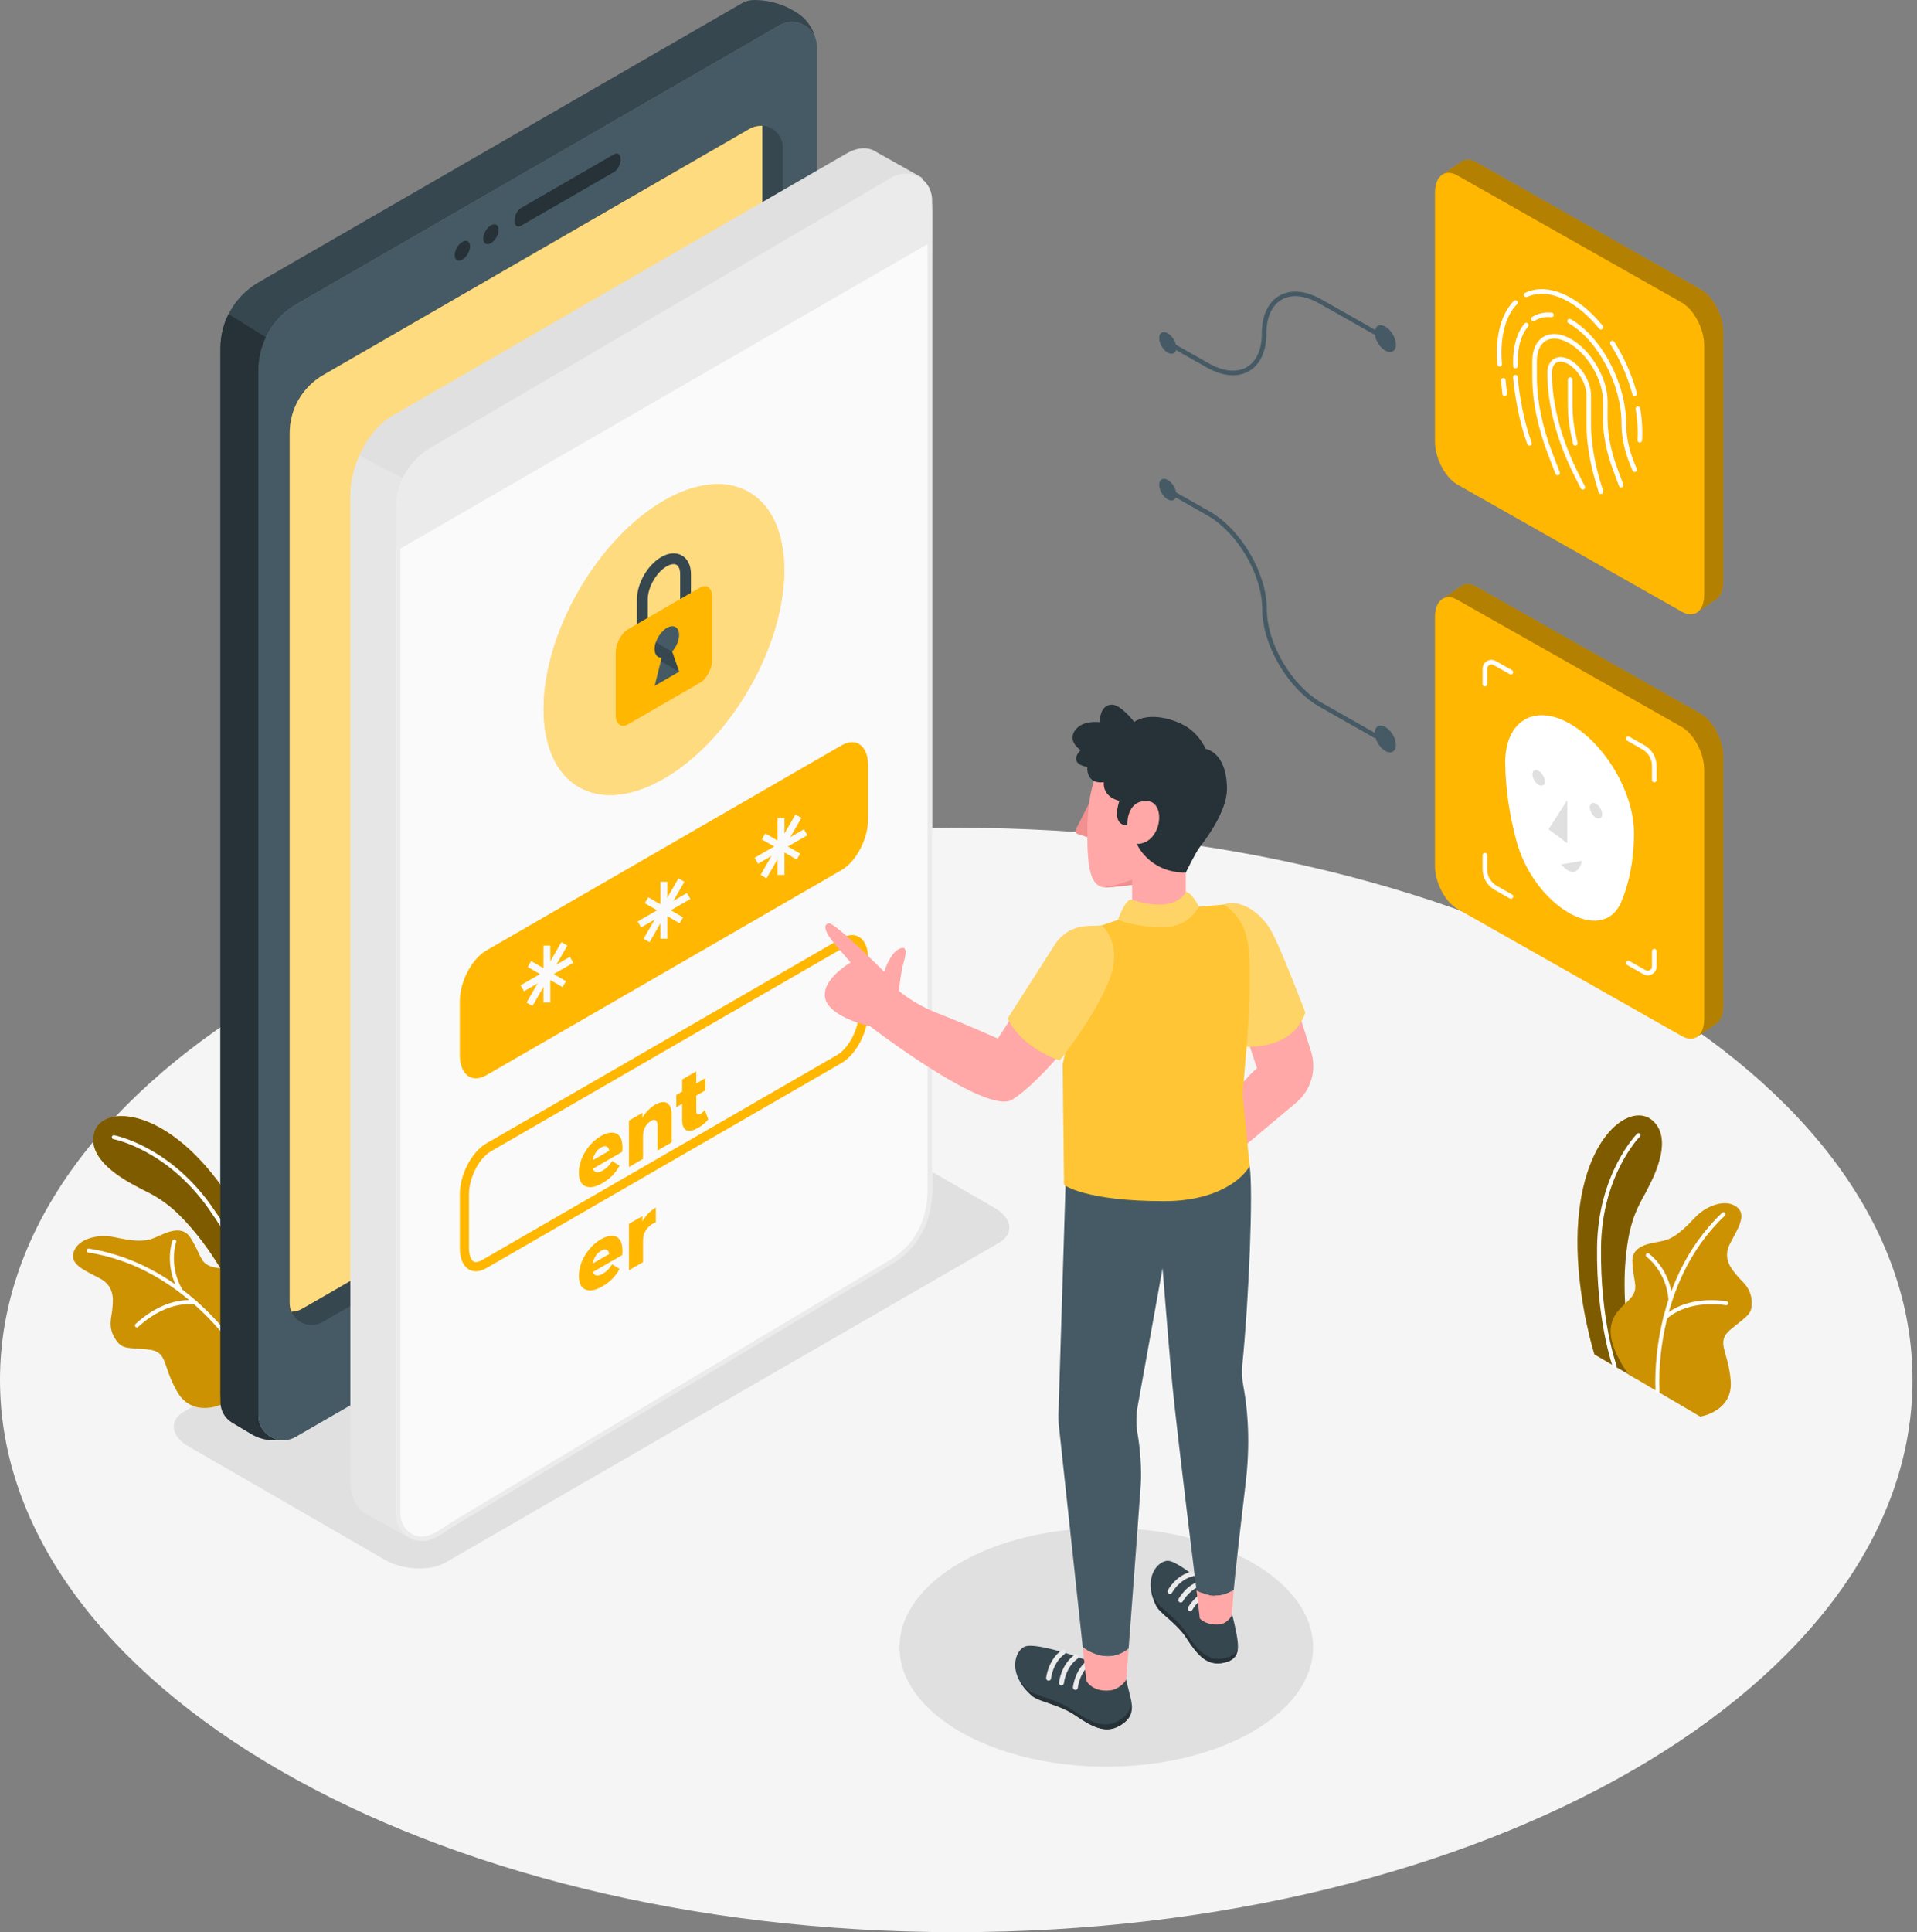 <svg width="260" height="262" viewBox="0 0 260 262" fill="none" xmlns="http://www.w3.org/2000/svg">
<rect x="0" y="0" width="260" height="262" fill="#808080" stroke="none"/>
<path d="M129.694 262C201.323 262 259.389 228.475 259.389 187.121C259.389 145.766 201.323 112.241 129.694 112.241C58.066 112.241 0 145.766 0 187.121C0 228.475 58.066 262 129.694 262Z" fill="#F5F5F5"/>
<path d="M150.047 239.554C165.536 239.554 178.093 232.304 178.093 223.361C178.093 214.418 165.536 207.168 150.047 207.168C134.557 207.168 122 214.418 122 223.361C122 232.304 134.557 239.554 150.047 239.554Z" fill="#E0E0E0"/>
<path d="M135.472 168.535L60.452 211.855C58.342 213.074 54.655 212.921 52.218 211.514L25.583 196.137C23.146 194.729 22.882 192.601 24.992 191.382L100.012 148.062C102.122 146.844 105.809 146.996 108.246 148.404L134.881 163.781C137.318 165.188 137.583 167.317 135.472 168.535Z" fill="#E0E0E0"/>
<path d="M216.251 183.662L222.16 187.094C222.16 187.094 219.179 177.576 220.834 168.001C221.459 164.387 222.773 162.591 223.237 161.627C223.701 160.662 227.264 154.69 224.128 151.936C220.991 149.183 213.632 154.66 213.962 169.407C214.131 176.975 216.251 183.662 216.251 183.662Z" fill="#FFB701"/>
<path opacity="0.5" d="M216.251 183.662L222.16 187.094C222.16 187.094 219.179 177.576 220.834 168.001C221.459 164.387 222.773 162.591 223.237 161.627C223.701 160.662 227.264 154.69 224.128 151.936C220.991 149.183 213.632 154.66 213.962 169.407C214.131 176.975 216.251 183.662 216.251 183.662Z" fill="black"/>
<path d="M218.998 185.526C218.889 185.526 218.786 185.458 218.746 185.35C218.724 185.288 216.489 179.083 216.607 169.132C216.725 159.12 221.986 153.781 222.04 153.728C222.144 153.625 222.314 153.624 222.418 153.73C222.522 153.834 222.522 154.004 222.417 154.108C222.366 154.159 217.258 159.357 217.143 169.137C217.027 178.983 219.227 185.104 219.25 185.165C219.301 185.304 219.229 185.458 219.09 185.509C219.06 185.521 219.029 185.526 218.998 185.526Z" fill="white"/>
<path d="M220.834 186.344L230.596 192.085C230.596 192.085 235.066 191.426 234.727 187.219C234.389 183.011 232.573 182.02 234.834 180.171C237.095 178.322 237.679 178.199 237.571 176.387C237.463 174.575 236.244 173.785 235.67 173.067C235.097 172.349 233.498 170.842 234.623 168.657C235.748 166.471 237.272 164.36 235.009 163.358C233.658 162.76 231.385 163.509 229.879 165.108C228.373 166.708 227.13 167.857 225.704 168.228C224.276 168.599 221.301 168.629 221.401 171.087C221.501 173.546 222.14 174.395 221.544 175.486C220.42 177.543 215.622 178.651 220.834 186.344Z" fill="#FFB701"/>
<path opacity="0.2" d="M220.834 186.344L230.596 192.085C230.596 192.085 235.066 191.426 234.727 187.219C234.389 183.011 232.573 182.02 234.834 180.171C237.095 178.322 237.679 178.199 237.571 176.387C237.463 174.575 236.244 173.785 235.67 173.067C235.097 172.349 233.498 170.842 234.623 168.657C235.748 166.471 237.272 164.36 235.009 163.358C233.658 162.76 231.385 163.509 229.879 165.108C228.373 166.708 227.13 167.857 225.704 168.228C224.276 168.599 221.301 168.629 221.401 171.087C221.501 173.546 222.14 174.395 221.544 175.486C220.42 177.543 215.622 178.651 220.834 186.344Z" fill="black"/>
<path d="M224.809 188.95C224.671 188.95 224.554 188.843 224.542 188.704C224.53 188.558 223.468 174.001 233.581 164.442C233.689 164.341 233.858 164.346 233.96 164.453C234.062 164.56 234.057 164.73 233.95 164.832C224.027 174.211 225.065 188.516 225.077 188.66C225.088 188.807 224.979 188.937 224.831 188.948C224.824 188.949 224.817 188.95 224.809 188.95Z" fill="white"/>
<path d="M226.56 176.475C226.42 176.475 226.303 176.368 226.292 176.227C226.009 172.408 223.352 170.443 223.325 170.424C223.206 170.337 223.178 170.17 223.265 170.05C223.35 169.93 223.517 169.902 223.639 169.989C223.756 170.074 226.525 172.11 226.828 176.187C226.839 176.334 226.728 176.463 226.581 176.474C226.573 176.475 226.566 176.475 226.56 176.475Z" fill="white"/>
<path d="M225.839 178.959C225.774 178.959 225.711 178.936 225.659 178.89C225.55 178.791 225.541 178.622 225.64 178.512C225.745 178.394 228.29 175.643 234.177 176.452C234.324 176.472 234.426 176.608 234.406 176.753C234.386 176.9 234.251 177.001 234.104 176.983C228.52 176.216 226.063 178.845 226.038 178.871C225.985 178.929 225.912 178.959 225.839 178.959Z" fill="white"/>
<path d="M37.231 175.301L34.313 181.48C34.313 181.48 31.367 171.95 24.572 165.005C22.007 162.383 19.905 161.65 18.976 161.12C18.046 160.589 11.724 157.692 12.745 153.646C13.765 149.599 22.933 149.933 31.028 162.264C35.183 168.592 37.231 175.301 37.231 175.301Z" fill="#FFB701"/>
<path opacity="0.5" d="M37.231 175.301L34.313 181.48C34.313 181.48 31.367 171.95 24.572 165.005C22.007 162.383 19.905 161.65 18.976 161.12C18.046 160.589 11.724 157.692 12.745 153.646C13.765 149.599 22.933 149.933 31.028 162.264C35.183 168.592 37.231 175.301 37.231 175.301Z" fill="black"/>
<path d="M35.874 178.442C35.755 178.442 35.645 178.361 35.614 178.24C35.598 178.178 33.938 171.888 28.255 163.848C22.611 155.859 15.457 154.477 15.385 154.464C15.239 154.438 15.143 154.298 15.169 154.152C15.195 154.007 15.332 153.911 15.48 153.936C15.554 153.949 22.915 155.36 28.692 163.538C34.436 171.666 36.116 178.043 36.132 178.107C36.17 178.25 36.083 178.396 35.939 178.433C35.919 178.439 35.896 178.442 35.874 178.442Z" fill="white"/>
<path d="M34.979 180.109L30.198 190.376C30.198 190.376 26.144 192.37 24.034 188.714C21.926 185.057 22.859 183.21 19.948 182.97C17.037 182.731 16.486 182.961 15.547 181.408C14.608 179.854 15.164 178.512 15.229 177.595C15.293 176.678 15.755 174.531 13.589 173.369C11.423 172.208 8.97 171.335 10.265 169.225C11.038 167.966 13.335 167.294 15.482 167.756C17.63 168.218 19.305 168.46 20.691 167.955C22.076 167.451 24.543 165.788 25.855 167.869C27.168 169.951 27.124 171.012 28.235 171.572C30.326 172.628 34.906 170.817 34.979 180.109Z" fill="#FFB701"/>
<path opacity="0.2" d="M34.979 180.109L30.198 190.376C30.198 190.376 26.144 192.37 24.034 188.714C21.926 185.057 22.859 183.21 19.948 182.97C17.037 182.731 16.486 182.961 15.547 181.408C14.608 179.854 15.164 178.512 15.229 177.595C15.293 176.678 15.755 174.531 13.589 173.369C11.423 172.208 8.97 171.335 10.265 169.225C11.038 167.966 13.335 167.294 15.482 167.756C17.63 168.218 19.305 168.46 20.691 167.955C22.076 167.451 24.543 165.788 25.855 167.869C27.168 169.951 27.124 171.012 28.235 171.572C30.326 172.628 34.906 170.817 34.979 180.109Z" fill="black"/>
<path d="M33.032 184.559C32.94 184.559 32.849 184.51 32.8 184.424C32.728 184.3 25.465 171.931 11.973 169.838C11.827 169.815 11.727 169.678 11.75 169.532C11.772 169.385 11.909 169.283 12.056 169.309C25.808 171.441 33.192 184.031 33.264 184.157C33.338 184.286 33.294 184.45 33.166 184.523C33.124 184.547 33.078 184.559 33.032 184.559Z" fill="white"/>
<path d="M24.513 175.28C24.421 175.28 24.331 175.232 24.282 175.147C22.217 171.618 23.341 168.37 23.39 168.234C23.439 168.094 23.591 168.021 23.732 168.071C23.872 168.121 23.944 168.275 23.895 168.414C23.884 168.445 22.81 171.571 24.744 174.876C24.819 175.004 24.776 175.168 24.648 175.242C24.606 175.268 24.559 175.28 24.513 175.28Z" fill="white"/>
<path d="M18.56 180C18.487 180 18.415 179.971 18.362 179.912C18.262 179.803 18.27 179.633 18.379 179.533C22.766 175.529 26.426 176.351 26.578 176.387C26.722 176.421 26.811 176.566 26.776 176.709C26.742 176.853 26.601 176.944 26.453 176.908C26.418 176.9 22.903 176.129 18.74 179.929C18.689 179.977 18.624 180 18.56 180Z" fill="white"/>
<path d="M35.047 50.192C35.047 46.511 37.012 43.108 40.2 41.267L105.736 3.43C107.672 2.312 110.02 3.361 110.638 5.331C110.283 3.797 109.326 2.448 107.942 1.623L107.708 1.484C106.077 0.512 104.215 0 102.317 0V0.001C101.74 -0.007 101.147 0.135 100.588 0.458L35.053 38.294C31.864 40.135 29.9 43.537 29.9 47.219V188.945C29.9 191.543 32.712 193.167 34.962 191.868L35.047 191.819V50.192Z" fill="#37474F"/>
<path d="M105.645 157.004L40.109 194.84C37.859 196.139 35.047 194.516 35.047 191.918V50.192C35.047 46.511 37.011 43.108 40.2 41.267L105.735 3.43C107.985 2.132 110.797 3.755 110.797 6.353V148.079C110.798 151.761 108.833 155.163 105.645 157.004Z" fill="#455A64"/>
<path d="M35.047 191.918V50.192C35.047 48.621 35.408 47.101 36.066 45.732L30.999 42.593C30.289 44.006 29.9 45.585 29.9 47.219V188.65V188.945V190.129C29.9 191.273 30.502 192.333 31.485 192.918L34.098 194.474C35.003 195.013 36.037 195.298 37.091 195.298H38.381V195.296C36.636 195.273 35.047 193.871 35.047 191.918Z" fill="#263238"/>
<path d="M103.389 17.052V136.174C103.389 139.426 101.654 142.43 98.838 144.056L40.967 177.468C40.503 177.735 40.012 177.858 39.532 177.866C40.202 179.419 42.145 180.192 43.76 179.26L101.631 145.847C104.447 144.221 106.182 141.217 106.182 137.966V20.025C106.182 18.357 104.869 17.15 103.389 17.052Z" fill="#37474F"/>
<path d="M39.532 177.866C40.012 177.858 40.504 177.736 40.968 177.468L98.839 144.056C101.655 142.43 103.389 139.426 103.389 136.175V17.052C103.662 17.07 102.521 16.977 101.713 17.444L43.841 50.856C41.025 52.482 39.291 55.486 39.291 58.738V176.68C39.291 177.116 39.381 177.52 39.54 177.882C39.538 177.877 39.535 177.872 39.532 177.866Z" fill="#FFB701"/>
<g opacity="0.5">
<path d="M39.532 177.866C40.012 177.858 40.504 177.736 40.968 177.468L98.839 144.056C101.655 142.43 103.389 139.426 103.389 136.175V17.052C103.662 17.07 102.521 16.977 101.713 17.444L43.841 50.856C41.025 52.482 39.291 55.486 39.291 58.738V176.68C39.291 177.116 39.381 177.52 39.54 177.882C39.538 177.877 39.535 177.872 39.532 177.866Z" fill="white"/>
</g>
<path d="M63.751 33.397C63.751 34.062 63.285 34.87 62.709 35.202C62.133 35.534 61.667 35.265 61.667 34.6C61.667 33.936 62.133 33.128 62.709 32.795C63.284 32.463 63.751 32.733 63.751 33.397Z" fill="#263238"/>
<path d="M67.628 31.159C67.628 31.823 67.162 32.631 66.586 32.964C66.01 33.296 65.544 33.026 65.544 32.362C65.544 31.697 66.01 30.889 66.586 30.557C67.161 30.225 67.628 30.494 67.628 31.159Z" fill="#263238"/>
<path d="M83.276 23.328L70.671 30.605C70.172 30.893 69.769 30.587 69.769 29.923C69.769 29.258 70.173 28.486 70.671 28.199L83.276 20.922C83.775 20.634 84.178 20.939 84.178 21.604C84.178 22.268 83.774 23.04 83.276 23.328Z" fill="#263238"/>
<path d="M81.143 161.475C81.896 161.475 82.383 162.274 82.383 163.509C82.383 165.451 81.168 167.793 79.73 168.623L73.701 172.104C73.38 172.29 73.077 172.384 72.803 172.384C72.05 172.384 71.564 171.586 71.564 170.35C71.564 168.408 72.778 166.067 74.216 165.236L80.245 161.756C80.567 161.569 80.869 161.475 81.143 161.475ZM81.143 160.96C80.789 160.96 80.398 161.073 79.988 161.309L73.959 164.79C72.352 165.718 71.049 168.207 71.049 170.35C71.049 171.945 71.772 172.898 72.804 172.898C73.158 172.898 73.549 172.786 73.959 172.549L79.988 169.069C81.595 168.141 82.898 165.652 82.898 163.509C82.898 161.913 82.175 160.96 81.143 160.96Z" fill="#263238"/>
<path d="M47.827 67.087V200.61C47.827 203.029 48.716 204.653 50.074 205.187L50.112 205.199L50.118 205.206L55.889 208.367L55.857 203.232L55.216 64.776L49.122 61.659C48.316 63.386 47.827 65.303 47.827 67.087Z" fill="#E6E6E6"/>
<path d="M56.203 208.894L49.957 205.471C48.409 204.832 47.517 203.027 47.517 200.61V67.087C47.517 65.331 47.987 63.357 48.841 61.528L48.977 61.236L55.526 64.586L55.527 64.775L56.168 203.231L56.203 208.894ZM50.268 204.934L55.575 207.842L55.547 203.234L54.906 64.967L49.271 62.085C48.539 63.749 48.138 65.514 48.138 67.088V200.611C48.138 202.791 48.905 204.394 50.189 204.899L50.268 204.936V204.934Z" fill="#E6E6E6"/>
<path d="M49.122 61.659L55.216 64.776L120.434 26.835L124.788 24.302L118.77 20.912L118.599 20.811V20.805C117.641 20.227 116.384 20.265 115 21.065L53.267 56.708C51.604 57.667 50.119 59.514 49.122 61.659Z" fill="#E0E0E0"/>
<path d="M55.216 65.087C55.168 65.087 55.119 65.076 55.075 65.053L48.981 61.936C48.833 61.86 48.771 61.68 48.841 61.529C49.9 59.249 51.457 57.394 53.112 56.439L114.845 20.796C116.274 19.971 117.664 19.878 118.76 20.539C118.776 20.549 118.791 20.56 118.805 20.573L118.929 20.646L124.941 24.032C125.038 24.087 125.099 24.19 125.099 24.301C125.1 24.412 125.041 24.516 124.945 24.572L55.372 65.045C55.324 65.073 55.27 65.087 55.216 65.087ZM49.533 61.521L55.207 64.423L124.163 24.307L118.441 21.078C118.424 21.068 118.409 21.057 118.395 21.044C117.508 20.536 116.361 20.638 115.156 21.334L53.422 56.977C51.94 57.831 50.533 59.478 49.533 61.521Z" fill="#E0E0E0"/>
<path d="M53.807 70.445V203.365C53.807 205.46 54.473 206.964 55.54 207.669L55.889 207.86C56.816 208.298 57.977 208.203 59.241 207.473L89.082 190.245L120.973 171.049C123.976 169.317 126.413 165.444 126.413 161.445V28.53C126.413 26.506 125.791 25.039 124.788 24.303C124.617 24.176 124.433 24.068 124.236 23.992C123.328 23.604 122.198 23.719 120.973 24.423L59.241 60.667C57.641 61.588 56.206 62.739 55.216 64.776C54.34 66.56 53.807 68.572 53.807 70.445Z" fill="#FAFAFA"/>
<path d="M120.973 171.049C108.27 178.627 75.224 198.35 58.866 208.202C56.724 209.492 53.998 207.948 53.998 205.448V68.769C53.998 65.605 55.675 62.678 58.405 61.078L121.27 24.234C123.412 22.979 126.109 24.524 126.109 27.007V162.004C126.109 165.713 124.159 169.148 120.973 171.049Z" fill="#FAFAFA"/>
<path d="M120.817 170.781C110.844 176.73 100.874 182.682 90.906 188.64C85.005 192.167 79.105 195.697 73.208 199.23C70.513 200.844 67.82 202.459 65.127 204.076C63.949 204.783 62.771 205.491 61.593 206.199C60.507 206.852 59.348 207.782 58.148 208.2C56.155 208.892 54.36 207.298 54.308 205.33C54.299 205.013 54.308 204.694 54.308 204.377C54.308 202.84 54.308 201.302 54.308 199.765C54.308 193.78 54.308 187.794 54.308 181.808C54.308 173.238 54.308 164.669 54.308 156.098C54.308 146.469 54.308 136.84 54.308 127.211C54.308 118.143 54.308 109.075 54.308 100.007C54.308 93.026 54.308 86.046 54.308 79.065C54.308 75.727 54.3 72.39 54.308 69.052C54.315 65.768 55.902 62.919 58.74 61.242C60.181 60.39 61.628 59.549 63.072 58.703C69.842 54.736 76.612 50.768 83.382 46.8C91.404 42.099 99.425 37.398 107.447 32.697C112.011 30.022 116.564 27.326 121.14 24.671C122.558 23.849 124.342 23.93 125.327 25.413C125.727 26.016 125.796 26.685 125.798 27.375C125.802 28.566 125.798 29.757 125.798 30.948C125.798 36.449 125.798 41.949 125.798 47.45C125.798 55.778 125.798 64.107 125.798 72.436C125.798 81.996 125.798 91.557 125.798 101.118C125.798 110.342 125.798 119.566 125.798 128.79C125.798 136.019 125.798 143.248 125.798 150.477C125.798 154.146 125.798 157.814 125.798 161.483C125.798 165.299 124.13 168.745 120.817 170.781C120.477 170.989 120.788 171.527 121.13 171.317C124.586 169.193 126.42 165.574 126.42 161.568C126.42 160.296 126.42 159.025 126.42 157.753C126.42 152.058 126.42 146.363 126.42 140.668C126.42 132.14 126.42 123.612 126.42 115.084C126.42 105.319 126.42 95.555 126.42 85.79C126.42 76.576 126.42 67.363 126.42 58.149C126.42 51.067 126.42 43.986 126.42 36.904C126.42 33.659 126.454 30.412 126.42 27.166C126.388 24.213 123.413 22.641 120.906 24.088C119.392 24.96 117.891 25.855 116.384 26.738C109.428 30.815 102.471 34.892 95.515 38.968C87.421 43.712 79.326 48.456 71.233 53.199C66.939 55.715 62.631 58.21 58.351 60.748C55.378 62.511 53.697 65.575 53.687 69.013C53.684 70.131 53.687 71.249 53.687 72.367C53.687 77.798 53.687 83.229 53.687 88.661C53.687 97.015 53.687 105.37 53.687 113.724C53.687 123.447 53.687 133.17 53.687 142.893C53.687 152.24 53.687 161.587 53.687 170.934C53.687 178.366 53.687 185.798 53.687 193.229C53.687 197.085 53.687 200.941 53.687 204.796C53.687 205.01 53.68 205.224 53.687 205.438C53.76 207.777 56.011 209.567 58.313 208.797C59.486 208.404 60.592 207.523 61.648 206.889C62.849 206.166 64.05 205.445 65.251 204.724C67.936 203.112 70.622 201.502 73.308 199.892C85.053 192.855 96.807 185.833 108.563 178.815C112.752 176.314 116.941 173.815 121.13 171.315C121.473 171.112 121.162 170.575 120.817 170.781Z" fill="#EBEBEB"/>
<path d="M58.405 61.078L121.27 24.234C123.412 22.979 126.108 24.524 126.108 27.007V32.937L126.09 32.938L53.998 74.56V68.769C53.998 65.605 55.675 62.678 58.405 61.078Z" fill="#EBEBEB"/>
<path d="M101.593 93.392C107.969 82.35 107.969 70.414 101.594 66.733C95.219 63.052 84.882 69.02 78.507 80.062C72.131 91.105 72.131 103.04 78.506 106.721C84.881 110.402 95.218 104.434 101.593 93.392Z" fill="#FFB701"/>
<path opacity="0.5" d="M101.593 93.392C107.969 82.35 107.969 70.414 101.594 66.733C95.219 63.052 84.882 69.02 78.507 80.062C72.131 91.105 72.131 103.04 78.506 106.721C84.881 110.402 95.218 104.434 101.593 93.392Z" fill="white"/>
<path d="M87.125 86.797C86.72 86.797 86.392 86.469 86.392 86.064V81.237C86.392 79.103 87.839 76.597 89.686 75.53C90.705 74.942 91.701 74.869 92.49 75.325C93.279 75.781 93.714 76.679 93.714 77.855V82.683C93.714 83.088 93.386 83.416 92.981 83.416C92.576 83.416 92.249 83.088 92.249 82.683V77.855C92.249 77.234 92.07 76.774 91.757 76.594C91.445 76.413 90.957 76.488 90.419 76.799C89.031 77.6 87.858 79.633 87.858 81.236V86.064C87.858 86.469 87.529 86.797 87.125 86.797Z" fill="#37474F"/>
<path d="M95.971 79.57C95.686 79.434 95.327 79.46 94.936 79.686L85.171 85.324C84.779 85.55 84.421 85.938 84.136 86.404C83.752 87.033 83.504 87.803 83.504 88.509V96.963C83.504 97.576 83.69 98.022 83.991 98.251C84.043 98.291 84.101 98.322 84.162 98.349C84.442 98.472 84.791 98.442 85.171 98.223L94.937 92.586C95.857 92.054 96.603 90.628 96.603 89.401V80.947C96.603 80.24 96.355 79.755 95.971 79.57Z" fill="#FFB701"/>
<path d="M91.164 88.38L92.105 91.087L88.796 92.996L89.624 89.654L89.741 89.18C89.182 89.197 88.796 88.764 88.796 88.004C88.796 87.712 88.851 87.405 88.951 87.102C89.216 86.3 89.788 85.521 90.451 85.139C91.364 84.612 92.105 85.038 92.105 86.094C92.105 86.855 91.717 87.734 91.158 88.365L91.164 88.38Z" fill="#455A64"/>
<path d="M89.624 89.654L89.741 89.18C89.182 89.197 88.795 88.764 88.795 88.004C88.795 87.712 88.851 87.405 88.95 87.102L91.163 88.38L92.104 91.087L89.624 89.654Z" fill="#37474F"/>
<path d="M114.135 117.983L65.972 145.791C63.98 146.941 62.364 145.72 62.364 143.064V135.767C62.364 133.111 63.98 130.025 65.972 128.875L114.135 101.068C116.128 99.918 117.743 101.139 117.743 103.795V111.091C117.742 113.747 116.127 116.833 114.135 117.983Z" fill="#FFB701"/>
<path d="M74.639 128.217H73.707V135.939H74.639V128.217Z" fill="#FAFAFA"/>
<path d="M77.291 129.743L70.603 133.605L71.069 134.412L77.757 130.55L77.291 129.743Z" fill="#FAFAFA"/>
<path d="M72.037 130.314L71.571 131.121L76.3 133.852L76.766 133.045L72.037 130.314Z" fill="#FAFAFA"/>
<path d="M76.14 127.754L71.41 135.945L72.217 136.41L76.947 128.219L76.14 127.754Z" fill="#FAFAFA"/>
<path d="M90.519 119.567H89.588V127.29H90.519V119.567Z" fill="#FAFAFA"/>
<path d="M93.171 121.093L86.483 124.955L86.949 125.762L93.636 121.9L93.171 121.093Z" fill="#FAFAFA"/>
<path d="M87.918 121.666L87.452 122.473L92.181 125.203L92.647 124.396L87.918 121.666Z" fill="#FAFAFA"/>
<path d="M92.021 119.104L87.291 127.295L88.098 127.761L92.828 119.57L92.021 119.104Z" fill="#FAFAFA"/>
<path d="M106.399 110.918H105.467V118.641H106.399V110.918Z" fill="#FAFAFA"/>
<path d="M109.038 112.45L102.35 116.312L102.816 117.118L109.504 113.257L109.038 112.45Z" fill="#FAFAFA"/>
<path d="M103.799 113.016L103.333 113.823L108.062 116.553L108.527 115.747L103.799 113.016Z" fill="#FAFAFA"/>
<path d="M107.889 110.445L103.16 118.636L103.967 119.102L108.696 110.911L107.889 110.445Z" fill="#FAFAFA"/>
<path d="M115.567 128.037C116.212 128.037 116.5 129 116.5 129.955V137.251C116.5 139.47 115.133 142.134 113.514 143.068L65.351 170.875C65.049 171.049 64.768 171.141 64.54 171.141C63.895 171.141 63.607 170.178 63.607 169.224V161.927C63.607 159.709 64.975 157.044 66.594 156.11L114.757 128.303C115.058 128.129 115.338 128.037 115.567 128.037ZM115.567 126.795C115.128 126.795 114.643 126.934 114.135 127.228L65.972 155.034C63.98 156.185 62.364 159.271 62.364 161.927V169.224C62.364 171.202 63.259 172.384 64.539 172.384C64.978 172.384 65.463 172.244 65.971 171.951L114.135 144.144C116.127 142.994 117.742 139.907 117.742 137.251V129.955C117.742 127.977 116.847 126.795 115.567 126.795Z" fill="#FFB701"/>
<path d="M81.707 160.427C81.063 160.799 80.5 160.984 80.018 160.984C79.542 160.973 79.17 160.8 78.902 160.468C78.64 160.123 78.51 159.638 78.51 159.011C78.51 158.384 78.637 157.753 78.892 157.119C79.153 156.472 79.512 155.882 79.967 155.348C80.423 154.807 80.936 154.371 81.505 154.042C82.042 153.733 82.531 153.578 82.973 153.578C83.416 153.57 83.767 153.735 84.029 154.071C84.29 154.408 84.421 154.925 84.421 155.621C84.421 155.698 84.418 155.789 84.411 155.894C84.404 155.998 84.397 156.095 84.391 156.184L80.078 158.674V157.513L83.375 155.609L82.652 156.352C82.658 156.062 82.611 155.842 82.511 155.691C82.417 155.536 82.283 155.451 82.109 155.435C81.941 155.416 81.743 155.472 81.516 155.604C81.288 155.735 81.087 155.909 80.912 156.126C80.745 156.339 80.614 156.581 80.52 156.852C80.427 157.115 80.38 157.389 80.38 157.676V158.012C80.38 158.322 80.433 158.558 80.54 158.721C80.654 158.879 80.815 158.961 81.023 158.964C81.231 158.961 81.479 158.875 81.767 158.709C82.035 158.554 82.263 158.38 82.451 158.187C82.645 157.982 82.836 157.732 83.023 157.438L84.029 158.065C83.767 158.548 83.446 158.99 83.064 159.388C82.682 159.779 82.229 160.125 81.707 160.427ZM88.85 149.802C89.272 149.558 89.654 149.438 89.996 149.442C90.338 149.438 90.606 149.585 90.801 149.883C91.002 150.177 91.102 150.649 91.102 151.299V154.898L89.192 156.001V152.762C89.192 152.313 89.112 152.034 88.951 151.926C88.797 151.806 88.579 151.827 88.297 151.99C88.096 152.106 87.912 152.267 87.745 152.472C87.577 152.669 87.446 152.903 87.352 153.174C87.259 153.445 87.212 153.754 87.212 154.103V157.144L85.302 158.247V151.955L87.121 150.905V152.692L86.769 152.373C86.977 151.796 87.262 151.291 87.624 150.858C87.986 150.417 88.395 150.065 88.85 149.802ZM94.734 152.905C94.037 153.308 93.494 153.424 93.106 153.254C92.717 153.076 92.523 152.584 92.523 151.779V146.381L94.433 145.278V150.653C94.433 150.878 94.486 151.025 94.594 151.094C94.701 151.156 94.838 151.139 95.006 151.042C95.234 150.911 95.428 150.733 95.589 150.508L96.061 151.779C95.9 151.996 95.703 152.199 95.468 152.389C95.234 152.586 94.989 152.758 94.734 152.905ZM91.728 150.125V148.477L95.679 146.196V147.844L91.728 150.125ZM81.707 174.427C81.063 174.799 80.5 174.984 80.018 174.984C79.542 174.973 79.17 174.8 78.902 174.468C78.64 174.123 78.51 173.638 78.51 173.011C78.51 172.384 78.637 171.753 78.892 171.119C79.153 170.472 79.512 169.882 79.967 169.348C80.423 168.807 80.936 168.371 81.505 168.042C82.042 167.733 82.531 167.578 82.973 167.578C83.416 167.57 83.767 167.735 84.029 168.071C84.29 168.408 84.421 168.925 84.421 169.621C84.421 169.698 84.418 169.789 84.411 169.894C84.404 169.998 84.397 170.095 84.391 170.184L80.078 172.674V171.513L83.375 169.609L82.652 170.352C82.658 170.062 82.611 169.842 82.511 169.691C82.417 169.536 82.283 169.451 82.109 169.435C81.941 169.416 81.743 169.472 81.516 169.604C81.288 169.735 81.087 169.909 80.912 170.126C80.745 170.339 80.614 170.581 80.52 170.852C80.427 171.115 80.38 171.389 80.38 171.676V172.012C80.38 172.322 80.433 172.558 80.54 172.721C80.654 172.879 80.815 172.961 81.023 172.964C81.231 172.961 81.479 172.875 81.767 172.709C82.035 172.554 82.263 172.38 82.451 172.187C82.645 171.982 82.836 171.732 83.023 171.438L84.029 172.065C83.767 172.548 83.446 172.99 83.064 173.388C82.682 173.779 82.229 174.125 81.707 174.427ZM85.302 172.247V165.955L87.121 164.905V166.739L86.85 166.373C87.011 165.808 87.272 165.305 87.634 164.864C87.996 164.415 88.435 164.042 88.951 163.744V165.729C88.864 165.764 88.787 165.8 88.72 165.839C88.659 165.866 88.592 165.901 88.519 165.943C88.13 166.168 87.815 166.474 87.574 166.861C87.332 167.24 87.212 167.704 87.212 168.254V171.144L85.302 172.247Z" fill="#FFB701"/>
<path d="M186.455 45.103C186.455 46.001 187.098 47.093 187.891 47.542C188.683 47.991 189.326 47.627 189.326 46.729C189.326 45.831 188.683 44.739 187.891 44.29C187.098 43.84 186.455 44.204 186.455 45.103Z" fill="#455A64"/>
<path d="M167.218 50.888C166.118 50.888 164.903 50.529 163.649 49.818L159.096 47.239C158.947 47.154 158.894 46.965 158.978 46.815C159.063 46.665 159.254 46.614 159.401 46.698L163.955 49.278C165.919 50.391 167.744 50.57 169.093 49.784C170.412 49.014 171.14 47.392 171.14 45.216C171.14 42.809 171.976 40.995 173.495 40.11C175.044 39.208 177.088 39.387 179.251 40.612L186.61 44.782C186.759 44.866 186.812 45.055 186.727 45.205C186.642 45.354 186.451 45.406 186.304 45.322L178.945 41.153C176.981 40.041 175.157 39.861 173.808 40.648C172.487 41.417 171.76 43.039 171.76 45.216C171.76 47.623 170.924 49.436 169.404 50.321C168.755 50.699 168.016 50.888 167.218 50.888Z" fill="#455A64"/>
<path d="M157.216 45.845C157.216 46.572 157.736 47.455 158.377 47.819C159.018 48.182 159.538 47.888 159.538 47.161C159.538 46.435 159.018 45.551 158.377 45.188C157.736 44.825 157.216 45.119 157.216 45.845Z" fill="#455A64"/>
<path d="M186.455 99.389C186.455 100.287 187.098 101.38 187.891 101.829C188.683 102.278 189.326 101.914 189.326 101.016C189.326 100.118 188.683 99.025 187.891 98.576C187.098 98.126 186.455 98.491 186.455 99.389Z" fill="#455A64"/>
<path d="M186.511 100.069C186.459 100.069 186.406 100.055 186.358 100.028L178.999 95.859C174.695 93.42 171.194 87.468 171.194 82.589C171.194 77.91 167.834 72.2 163.704 69.859L159.095 67.248C158.946 67.163 158.893 66.974 158.978 66.824C159.062 66.674 159.253 66.622 159.401 66.707L164.01 69.318C168.314 71.757 171.815 77.71 171.815 82.588C171.815 87.267 175.174 92.977 179.304 95.318L186.664 99.487C186.813 99.572 186.865 99.761 186.78 99.911C186.724 100.012 186.619 100.069 186.511 100.069Z" fill="#455A64"/>
<path d="M157.216 65.742C157.216 66.468 157.736 67.351 158.377 67.715C159.018 68.078 159.538 67.784 159.538 67.057C159.538 66.33 159.018 65.447 158.377 65.084C157.736 64.721 157.216 65.015 157.216 65.742Z" fill="#455A64"/>
<path d="M230.678 39.248L200.258 22.019C199.387 21.516 198.604 21.554 198.048 22.015L195.42 23.832L197.212 26.048V58.111C197.212 60.354 198.576 62.959 200.258 63.931L229.923 80.724L230.062 83.112L232.832 81.214C233.383 80.797 233.724 79.978 233.724 78.858V45.067C233.723 42.825 232.36 40.22 230.678 39.248Z" fill="#FFB701"/>
<path opacity="0.3" d="M230.678 39.248L200.258 22.019C199.387 21.516 198.604 21.554 198.048 22.015L195.42 23.832L197.212 26.048V58.111C197.212 60.354 198.576 62.959 200.258 63.931L229.923 80.724L230.062 83.112L232.832 81.214C233.383 80.797 233.724 79.978 233.724 78.858V45.067C233.723 42.825 232.36 40.22 230.678 39.248Z" fill="black"/>
<path d="M228.092 82.94L197.672 65.711C195.99 64.74 194.626 62.134 194.626 59.892V26.101C194.626 23.859 195.99 22.828 197.672 23.799L228.092 41.028C229.774 42 231.137 44.605 231.137 46.848V80.638C231.137 82.881 229.774 83.912 228.092 82.94Z" fill="#FFB701"/>
<path d="M221.7 53.701C221.562 53.701 221.437 53.609 221.4 53.47C220.765 51.104 219.734 48.759 218.421 46.688C218.329 46.544 218.372 46.352 218.516 46.26C218.66 46.168 218.852 46.21 218.944 46.355C220.292 48.479 221.348 50.884 221.999 53.309C222.044 53.475 221.945 53.645 221.78 53.69C221.753 53.697 221.726 53.701 221.7 53.701Z" fill="white"/>
<path d="M222.398 60.012C222.391 60.012 222.385 60.011 222.377 60.011C222.206 60 222.077 59.852 222.088 59.681C222.109 59.347 222.121 59.002 222.121 58.648C222.121 57.627 222.027 56.56 221.841 55.477C221.812 55.308 221.926 55.147 222.094 55.119C222.265 55.091 222.424 55.203 222.453 55.372C222.645 56.489 222.742 57.592 222.742 58.647C222.742 59.015 222.731 59.373 222.707 59.721C222.696 59.887 222.56 60.012 222.398 60.012Z" fill="white"/>
<path d="M203.401 49.706C203.242 49.706 203.106 49.584 203.092 49.422C203.045 48.884 203.021 48.346 203.021 47.825C203.021 44.812 203.834 42.324 205.308 40.817C205.427 40.695 205.624 40.692 205.747 40.812C205.87 40.932 205.872 41.129 205.752 41.251C204.392 42.641 203.643 44.976 203.643 47.825C203.643 48.328 203.666 48.846 203.711 49.367C203.726 49.538 203.599 49.689 203.429 49.704C203.419 49.706 203.41 49.706 203.401 49.706Z" fill="white"/>
<path d="M217.135 44.682C217.045 44.682 216.956 44.643 216.895 44.568C215.591 42.974 214.19 41.745 212.729 40.916C210.665 39.748 208.73 39.523 207.132 40.265C206.978 40.338 206.792 40.271 206.72 40.114C206.648 39.959 206.715 39.774 206.87 39.701C208.657 38.871 210.788 39.104 213.034 40.376C214.563 41.242 216.023 42.52 217.375 44.174C217.484 44.307 217.464 44.503 217.331 44.611C217.274 44.659 217.204 44.682 217.135 44.682Z" fill="white"/>
<path d="M205.542 49.944C205.376 49.944 205.238 49.813 205.231 49.646C205.223 49.453 205.219 49.262 205.219 49.071C205.219 46.865 205.76 45.065 206.782 43.865C206.894 43.734 207.09 43.719 207.22 43.831C207.35 43.942 207.366 44.138 207.255 44.269C206.33 45.354 205.841 47.015 205.841 49.071C205.841 49.253 205.845 49.437 205.853 49.62C205.86 49.792 205.727 49.936 205.555 49.943C205.55 49.944 205.546 49.944 205.542 49.944Z" fill="white"/>
<path d="M207.978 43.548C207.874 43.548 207.772 43.496 207.713 43.4C207.623 43.254 207.669 43.063 207.815 42.973C208.593 42.495 209.484 42.301 210.452 42.398C210.623 42.415 210.747 42.567 210.731 42.738C210.714 42.909 210.56 43.031 210.391 43.016C209.554 42.933 208.799 43.097 208.14 43.502C208.09 43.533 208.034 43.548 207.978 43.548Z" fill="white"/>
<path d="M221.699 64.007C221.577 64.007 221.46 63.934 221.411 63.813L221.047 62.913C220.308 61.081 219.919 59.184 219.923 57.425C219.923 52.158 216.695 46.063 212.729 43.815C212.58 43.731 212.527 43.541 212.612 43.392C212.697 43.242 212.888 43.19 213.035 43.275C217.176 45.621 220.544 51.958 220.544 57.402C220.541 59.106 220.915 60.922 221.624 62.68L221.988 63.581C222.053 63.74 221.975 63.921 221.817 63.985C221.778 64.001 221.738 64.007 221.699 64.007Z" fill="white"/>
<path d="M207.441 60.438C207.315 60.438 207.196 60.361 207.15 60.234C205.583 55.958 205.223 51.21 205.22 51.162C205.208 50.992 205.337 50.843 205.507 50.83C205.656 50.817 205.827 50.946 205.84 51.117C205.843 51.164 206.197 55.828 207.733 60.02C207.792 60.181 207.71 60.359 207.548 60.419C207.513 60.433 207.477 60.438 207.441 60.438Z" fill="white"/>
<path d="M219.872 66.102C219.746 66.102 219.627 66.025 219.58 65.9L218.752 63.669C217.879 61.314 217.417 58.953 217.417 56.842V54.4C217.417 51.502 215.335 47.966 212.778 46.517C211.583 45.84 210.48 45.727 209.672 46.199C208.88 46.66 208.444 47.642 208.444 48.964V51.12C208.444 54.283 209.162 57.825 210.522 61.364L211.547 64.036C211.609 64.196 211.529 64.376 211.368 64.437C211.209 64.498 211.029 64.419 210.967 64.258L209.942 61.586C208.556 57.977 207.823 54.358 207.823 51.12V48.964C207.823 47.411 208.369 46.239 209.359 45.662C210.368 45.073 211.691 45.186 213.083 45.976C215.815 47.523 218.038 51.302 218.038 54.4V56.842C218.038 58.88 218.487 61.166 219.335 63.453L220.163 65.684C220.223 65.845 220.141 66.023 219.98 66.083C219.944 66.096 219.908 66.102 219.872 66.102Z" fill="white"/>
<path d="M217.135 66.992C217.001 66.992 216.877 66.904 216.838 66.769L216.405 65.309C215.583 62.534 215.166 59.864 215.166 57.372V53.594C215.166 52.037 214.047 50.136 212.672 49.357C212.057 49.008 211.495 48.945 211.093 49.181C210.7 49.41 210.484 49.91 210.484 50.589C210.484 54.783 211.762 59.622 214.081 64.215L214.953 65.943C215.03 66.097 214.969 66.283 214.816 66.361C214.663 66.437 214.476 66.376 214.399 66.224L213.526 64.495C211.164 59.816 209.863 54.878 209.863 50.589C209.863 49.679 210.188 48.988 210.781 48.643C211.382 48.293 212.164 48.355 212.978 48.816C214.527 49.694 215.787 51.837 215.787 53.593V57.371C215.787 59.804 216.195 62.414 217 65.132L217.433 66.593C217.482 66.757 217.389 66.93 217.224 66.979C217.194 66.988 217.164 66.992 217.135 66.992Z" fill="white"/>
<path d="M213.653 60.438C213.511 60.438 213.381 60.339 213.35 60.193L213.065 58.864C212.791 57.59 212.652 56.283 212.652 54.98V51.479C212.652 51.308 212.791 51.169 212.963 51.169C213.134 51.169 213.273 51.308 213.273 51.479V54.98C213.273 56.239 213.407 57.503 213.673 58.734L213.958 60.062C213.994 60.23 213.888 60.395 213.72 60.431C213.697 60.436 213.675 60.438 213.653 60.438Z" fill="white"/>
<path d="M204.075 53.701C203.917 53.701 203.782 53.581 203.766 53.421L203.586 51.604C203.569 51.434 203.693 51.281 203.863 51.264C204.048 51.253 204.186 51.372 204.203 51.542L204.384 53.359C204.401 53.529 204.276 53.681 204.106 53.699C204.095 53.7 204.084 53.701 204.075 53.701Z" fill="white"/>
<path d="M230.678 96.792L200.258 79.563C199.387 79.06 198.604 79.098 198.048 79.559L195.42 81.376L197.212 83.592V115.656C197.212 117.898 198.576 120.504 200.258 121.475L229.923 138.268L230.062 140.656L232.832 138.758C233.383 138.342 233.724 137.523 233.724 136.402V102.612C233.723 100.368 232.36 97.763 230.678 96.792Z" fill="#FFB701"/>
<path opacity="0.3" d="M230.678 96.792L200.258 79.563C199.387 79.06 198.604 79.098 198.048 79.559L195.42 81.376L197.212 83.592V115.656C197.212 117.898 198.576 120.504 200.258 121.475L229.923 138.268L230.062 140.656L232.832 138.758C233.383 138.342 233.724 137.523 233.724 136.402V102.612C233.723 100.368 232.36 97.763 230.678 96.792Z" fill="black"/>
<path d="M228.092 140.484L197.672 123.255C195.99 122.284 194.626 119.679 194.626 117.436V83.645C194.626 81.403 195.99 80.372 197.672 81.343L228.092 98.572C229.774 99.544 231.137 102.149 231.137 104.392V138.182C231.137 140.425 229.774 141.455 228.092 140.484Z" fill="#FFB701"/>
<path d="M201.397 93.073C201.226 93.073 201.087 92.934 201.087 92.763V90.668C201.087 90.244 201.307 89.864 201.676 89.648C202.053 89.428 202.506 89.425 202.885 89.641L205.081 90.885C205.23 90.969 205.283 91.159 205.198 91.308C205.112 91.458 204.922 91.509 204.775 91.426L202.579 90.182C202.393 90.077 202.174 90.078 201.988 90.185C201.81 90.29 201.707 90.465 201.707 90.668V92.763C201.708 92.934 201.569 93.073 201.397 93.073Z" fill="white"/>
<path d="M204.929 121.877C204.876 121.877 204.824 121.864 204.776 121.837L202.724 120.674C201.714 120.102 201.087 119.034 201.087 117.888V115.957C201.087 115.785 201.226 115.646 201.397 115.646C201.569 115.646 201.708 115.785 201.708 115.957V117.888C201.708 118.811 202.214 119.672 203.03 120.134L205.081 121.296C205.23 121.381 205.283 121.57 205.198 121.72C205.142 121.82 205.037 121.877 204.929 121.877Z" fill="white"/>
<path d="M223.475 132.253C223.27 132.253 223.065 132.2 222.877 132.093L220.682 130.849C220.533 130.765 220.48 130.575 220.564 130.426C220.649 130.276 220.839 130.225 220.987 130.308L223.183 131.552C223.37 131.657 223.59 131.656 223.773 131.548C223.952 131.445 224.055 131.268 224.055 131.066V128.971C224.055 128.8 224.194 128.66 224.365 128.66C224.537 128.66 224.676 128.8 224.676 128.971V131.066C224.676 131.489 224.456 131.87 224.086 132.085C223.896 132.197 223.686 132.253 223.475 132.253Z" fill="white"/>
<path d="M224.366 106.087C224.194 106.087 224.055 105.948 224.055 105.777V103.846C224.055 102.923 223.549 102.062 222.733 101.6L220.682 100.437C220.533 100.353 220.48 100.164 220.564 100.014C220.649 99.865 220.839 99.812 220.987 99.897L223.039 101.059C224.049 101.631 224.676 102.699 224.676 103.845V105.776C224.676 105.949 224.537 106.087 224.366 106.087Z" fill="white"/>
<path d="M204.152 103.522C204.198 107.193 204.792 110.729 205.65 113.958C208.015 122.86 217.322 128.334 219.881 122.304C220.9 119.901 221.613 116.834 221.613 112.955C221.613 107.489 217.704 100.844 212.88 98.111C207.964 95.325 204.08 97.911 204.152 103.522Z" fill="white"/>
<path d="M212.57 108.496V114.348L210.028 112.445L212.57 108.496Z" fill="#E0E0E0"/>
<path d="M207.842 105.002C207.842 105.526 208.217 106.163 208.68 106.426C209.143 106.688 209.518 106.476 209.518 105.951C209.518 105.427 209.143 104.79 208.68 104.527C208.217 104.265 207.842 104.478 207.842 105.002Z" fill="#E0E0E0"/>
<path d="M215.624 109.457C215.624 109.981 215.999 110.619 216.461 110.881C216.924 111.144 217.299 110.931 217.299 110.407C217.299 109.883 216.924 109.246 216.461 108.983C215.998 108.721 215.624 108.933 215.624 109.457Z" fill="#E0E0E0"/>
<path d="M211.733 117.211L214.571 116.73C214.571 116.73 213.967 119.763 211.733 117.211Z" fill="#E0E0E0"/>
<path d="M165.952 122.671C165.952 122.671 170.479 122.366 173.047 128.659C174.643 132.57 176.587 138.614 177.829 142.629C178.601 145.123 177.804 147.835 175.804 149.514L167.911 156.137L165.086 151C165.086 151 168.131 146.937 170.479 144.837L165.086 128.658L165.952 122.671Z" fill="#FFA8A7"/>
<path d="M168.039 141.884C168.039 141.884 175.23 142.835 177.027 137.287C177.027 137.287 173.946 129.172 172.533 126.475C171.121 123.779 168.231 121.82 165.952 122.671C163.673 123.522 168.039 141.884 168.039 141.884Z" fill="#FFB701"/>
<path opacity="0.4" d="M168.039 141.884C168.039 141.884 175.23 142.835 177.027 137.287C177.027 137.287 173.946 129.172 172.533 126.475C171.121 123.779 168.231 121.82 165.952 122.671C163.673 123.522 168.039 141.884 168.039 141.884Z" fill="white"/>
<path d="M163.241 214.712C163.241 214.712 159.822 211.785 158.495 211.647C157.168 211.51 154.868 213.785 156.811 217.731C157.351 218.83 159.547 220.019 160.92 222.123C162.292 224.227 163.527 225.809 165.632 225.522C167.736 225.234 168.011 224.045 167.873 222.672C167.736 221.3 167.119 218.944 167.119 218.944L163.241 214.712Z" fill="#37474F"/>
<path d="M165.744 224.891C163.575 225.188 162.302 223.557 160.887 221.388C159.472 219.22 157.209 217.994 156.652 216.861C156.406 216.364 156.229 215.892 156.105 215.448C156.184 216.13 156.397 216.89 156.811 217.731C157.351 218.829 159.547 220.018 160.92 222.122C162.292 224.227 163.527 225.809 165.632 225.521C167.244 225.301 167.778 224.55 167.88 223.594C167.601 224.238 166.99 224.721 165.744 224.891Z" fill="#263238"/>
<path d="M161.417 218.474C161.365 218.474 161.311 218.461 161.261 218.435C161.1 218.349 161.039 218.148 161.125 217.987C161.169 217.904 162.236 215.944 164.339 215.467C164.521 215.425 164.696 215.538 164.737 215.717C164.777 215.896 164.666 216.074 164.487 216.114C162.685 216.523 161.72 218.282 161.71 218.3C161.651 218.41 161.537 218.474 161.417 218.474Z" fill="#EBEBEB"/>
<path d="M160.141 217.298C160.088 217.298 160.035 217.286 159.985 217.259C159.824 217.173 159.763 216.972 159.848 216.81C159.892 216.727 160.959 214.768 163.063 214.291C163.244 214.249 163.42 214.362 163.461 214.541C163.501 214.72 163.389 214.898 163.21 214.938C161.408 215.347 160.444 217.105 160.434 217.123C160.374 217.234 160.26 217.298 160.141 217.298Z" fill="#EBEBEB"/>
<path d="M158.682 216.122C158.629 216.122 158.576 216.109 158.526 216.083C158.365 215.996 158.304 215.796 158.39 215.634C158.434 215.551 159.5 213.592 161.604 213.114C161.784 213.072 161.96 213.186 162.001 213.365C162.042 213.544 161.93 213.721 161.751 213.762C159.949 214.171 158.985 215.929 158.975 215.947C158.916 216.058 158.801 216.122 158.682 216.122Z" fill="#EBEBEB"/>
<path d="M145.055 224.309C145.055 224.309 140.475 222.823 139.109 223.233C137.742 223.643 136.406 226.835 139.947 229.933C140.932 230.795 143.589 231.067 145.809 232.581C148.029 234.095 149.899 235.149 151.859 234C153.819 232.851 153.659 231.529 153.31 230.096C152.866 228.27 152.509 226.943 152.509 226.943L145.055 224.309Z" fill="#37474F"/>
<path d="M151.711 233.332C149.691 234.516 147.764 233.43 145.476 231.869C143.187 230.308 140.448 230.028 139.432 229.14C138.986 228.749 138.617 228.358 138.312 227.969C138.67 228.61 139.193 229.274 139.947 229.934C140.932 230.796 143.59 231.068 145.81 232.581C148.03 234.096 149.899 235.15 151.86 234.001C153.361 233.121 153.58 232.159 153.288 231.173C153.277 231.922 152.872 232.651 151.711 233.332Z" fill="#263238"/>
<path d="M143.963 228.536C143.951 228.536 143.941 228.536 143.93 228.534C143.748 228.517 143.614 228.355 143.632 228.173C143.641 228.073 143.887 225.71 145.761 224.381C145.909 224.275 146.116 224.309 146.223 224.459C146.329 224.609 146.294 224.815 146.145 224.922C144.524 226.073 144.295 228.215 144.293 228.237C144.276 228.408 144.131 228.536 143.963 228.536Z" fill="#EBEBEB"/>
<path d="M145.854 229.156C145.842 229.156 145.832 229.155 145.821 229.154C145.638 229.136 145.505 228.974 145.523 228.792C145.533 228.692 145.779 226.33 147.652 225C147.8 224.894 148.008 224.929 148.114 225.078C148.221 225.228 148.185 225.435 148.036 225.541C146.416 226.692 146.185 228.834 146.183 228.856C146.167 229.027 146.022 229.156 145.854 229.156Z" fill="#EBEBEB"/>
<path d="M142.218 227.9C142.207 227.9 142.196 227.899 142.185 227.898C142.003 227.881 141.87 227.718 141.887 227.536C141.897 227.436 142.143 225.074 144.016 223.744C144.164 223.638 144.372 223.673 144.479 223.822C144.585 223.972 144.549 224.179 144.4 224.285C142.779 225.437 142.55 227.579 142.548 227.6C142.531 227.772 142.386 227.9 142.218 227.9Z" fill="#EBEBEB"/>
<path d="M167.332 215.585C167.742 211.05 168.631 203.945 169.001 200.623C169.661 194.688 169.056 190.161 168.643 188.008C168.453 187.022 168.401 186.026 168.5 185.027C169.398 175.995 169.988 161.358 169.489 158.141L156.811 160.823C156.811 160.823 158.363 181.36 159.044 188.191C159.729 195.068 162.278 215.644 162.278 215.644C163.338 216.268 165.262 216.951 167.332 215.585Z" fill="#455A64"/>
<path d="M165.505 220.247C166.603 220.076 167.118 218.944 167.118 218.944C167.118 218.229 167.201 217.036 167.332 215.585C165.262 216.951 163.338 216.268 162.277 215.644L162.726 219.459C163.241 220.042 164.408 220.419 165.505 220.247Z" fill="#FFA8A7"/>
<path d="M153.07 223.553C153.587 216.691 154.586 203.388 154.72 201.3C154.854 199.192 154.62 196.289 154.282 194.397C154.062 193.165 154.08 191.905 154.303 190.674L159.874 159.761L144.554 159.537L143.552 191.923C143.539 192.341 143.555 192.76 143.6 193.177L146.849 223.361C146.849 223.361 150.017 226.019 153.07 223.553Z" fill="#455A64"/>
<path d="M150.515 229.221C151.617 229.118 152.607 228.188 152.761 227.643C152.761 227.643 152.885 226.006 153.07 223.553C150.018 226.019 146.849 223.361 146.849 223.361L147.336 227.887C147.336 227.887 148.056 229.452 150.515 229.221Z" fill="#FFA8A7"/>
<path d="M151.633 124.73L148.019 125.965L144.13 144.355L144.318 160.662C144.318 160.662 147.095 162.875 157.941 162.875C164.03 162.875 167.993 160.582 169.488 158.141L168.513 148.289C168.513 148.289 169.488 138.582 169.488 133.783C169.488 128.985 169.702 125.05 165.951 122.671L162.612 122.946L151.633 124.73Z" fill="#FFB701"/>
<path opacity="0.2" d="M151.633 124.73L148.019 125.965L144.13 144.355L144.318 160.662C144.318 160.662 147.095 162.875 157.941 162.875C164.03 162.875 167.993 160.582 169.488 158.141L168.513 148.289C168.513 148.289 169.488 138.582 169.488 133.783C169.488 128.985 169.702 125.05 165.951 122.671L162.612 122.946L151.633 124.73Z" fill="white"/>
<path d="M147.708 108.926L145.898 112.508C145.787 112.729 145.897 112.998 146.133 113.076L148.28 113.792L147.708 108.926Z" fill="#F28F8F"/>
<path d="M150.215 102.918C150.215 102.918 147.47 104.397 147.47 112.882C147.47 117.548 147.791 120.521 150.215 120.339C152.64 120.155 159.615 119.241 159.615 119.241V102.918H150.215Z" fill="#FFA8A7"/>
<path d="M150.215 120.338C151.067 120.274 152.482 120.119 153.958 119.945V119.08C152.6 119.776 150.178 120.264 149.81 120.335C149.938 120.347 150.072 120.349 150.215 120.338Z" fill="#F28F8F"/>
<path d="M153.543 118.718V124.044H160.828V116.561L153.543 118.718Z" fill="#FFA8A7"/>
<path d="M153.543 122.015C153.543 122.015 156.162 122.946 158.266 122.58C160.37 122.214 160.828 120.933 160.828 120.933C160.828 120.933 161.514 120.881 162.612 122.946C162.612 122.946 161.326 125.516 158.358 125.69C154.469 125.919 151.633 124.73 151.633 124.73C151.633 124.73 152.645 121.751 153.543 122.015Z" fill="#FFB701"/>
<path opacity="0.4" d="M153.543 122.015C153.543 122.015 156.162 122.946 158.266 122.58C160.37 122.214 160.828 120.933 160.828 120.933C160.828 120.933 161.514 120.881 162.612 122.946C162.612 122.946 161.326 125.516 158.358 125.69C154.469 125.919 151.633 124.73 151.633 124.73C151.633 124.73 152.645 121.751 153.543 122.015Z" fill="white"/>
<path d="M137.292 137.814L135.335 140.825C135.335 140.825 130.584 138.706 127.246 137.422C123.907 136.138 121.917 134.354 121.917 134.354C121.917 134.354 122.174 131.806 122.559 130.505C122.944 129.204 123.073 128.113 121.917 128.691C120.761 129.268 119.991 131.515 119.927 131.773C119.927 131.773 113.25 125.064 112.415 125.208C111.58 125.353 111.773 126.363 113.571 128.434C115.368 130.505 115.368 130.505 115.368 130.505C115.368 130.505 111.272 132.864 111.94 135.432C112.607 138 118 139.156 118 139.156C118 139.156 133.791 151.29 137.292 149.107C140.792 146.924 145.736 140.633 145.736 140.633L137.292 137.814Z" fill="#FFA8A7"/>
<path d="M149.452 125.497C149.452 125.497 152.367 127.893 150.468 132.848C148.568 137.803 143.72 143.79 143.72 143.79C143.72 143.79 138.636 142.21 136.675 138.103L143.084 128.075C144.01 126.626 145.564 125.705 147.28 125.592C147.884 125.553 148.603 125.518 149.452 125.497Z" fill="#FFB701"/>
<path opacity="0.4" d="M149.452 125.497C149.452 125.497 152.367 127.893 150.468 132.848C148.568 137.803 143.72 143.79 143.72 143.79C143.72 143.79 138.636 142.21 136.675 138.103L143.084 128.075C144.01 126.626 145.564 125.705 147.28 125.592C147.884 125.553 148.603 125.518 149.452 125.497Z" fill="white"/>
<path d="M149.163 97.923C149.163 97.923 146.284 97.54 145.549 99.524C145.091 100.759 146.556 101.72 146.556 101.72C146.556 101.72 144.698 103.468 147.47 104.007C147.47 104.007 147.242 106.386 149.712 106.066C149.712 106.066 149.391 107.952 151.816 108.61C151.816 108.61 150.591 111.876 152.896 111.921H155.054L154.184 114.437C154.184 114.437 155.796 118.326 160.829 118.326C160.829 118.326 162.11 115.672 162.704 114.895C163.299 114.117 166.41 110.137 166.41 106.981C166.41 103.825 165.195 101.955 163.515 101.54C163.515 101.54 162.796 99.799 161.103 98.655C159.411 97.511 155.843 96.491 153.83 97.894C153.83 97.894 152.045 95.554 150.811 95.554C149.575 95.553 149.163 96.825 149.163 97.923Z" fill="#263238"/>
<path d="M152.896 111.921C152.896 111.921 152.686 108.61 155.476 108.61C158.267 108.61 157.604 114.437 154.184 114.437L152.896 111.921Z" fill="#FFA8A7"/>
</svg>
